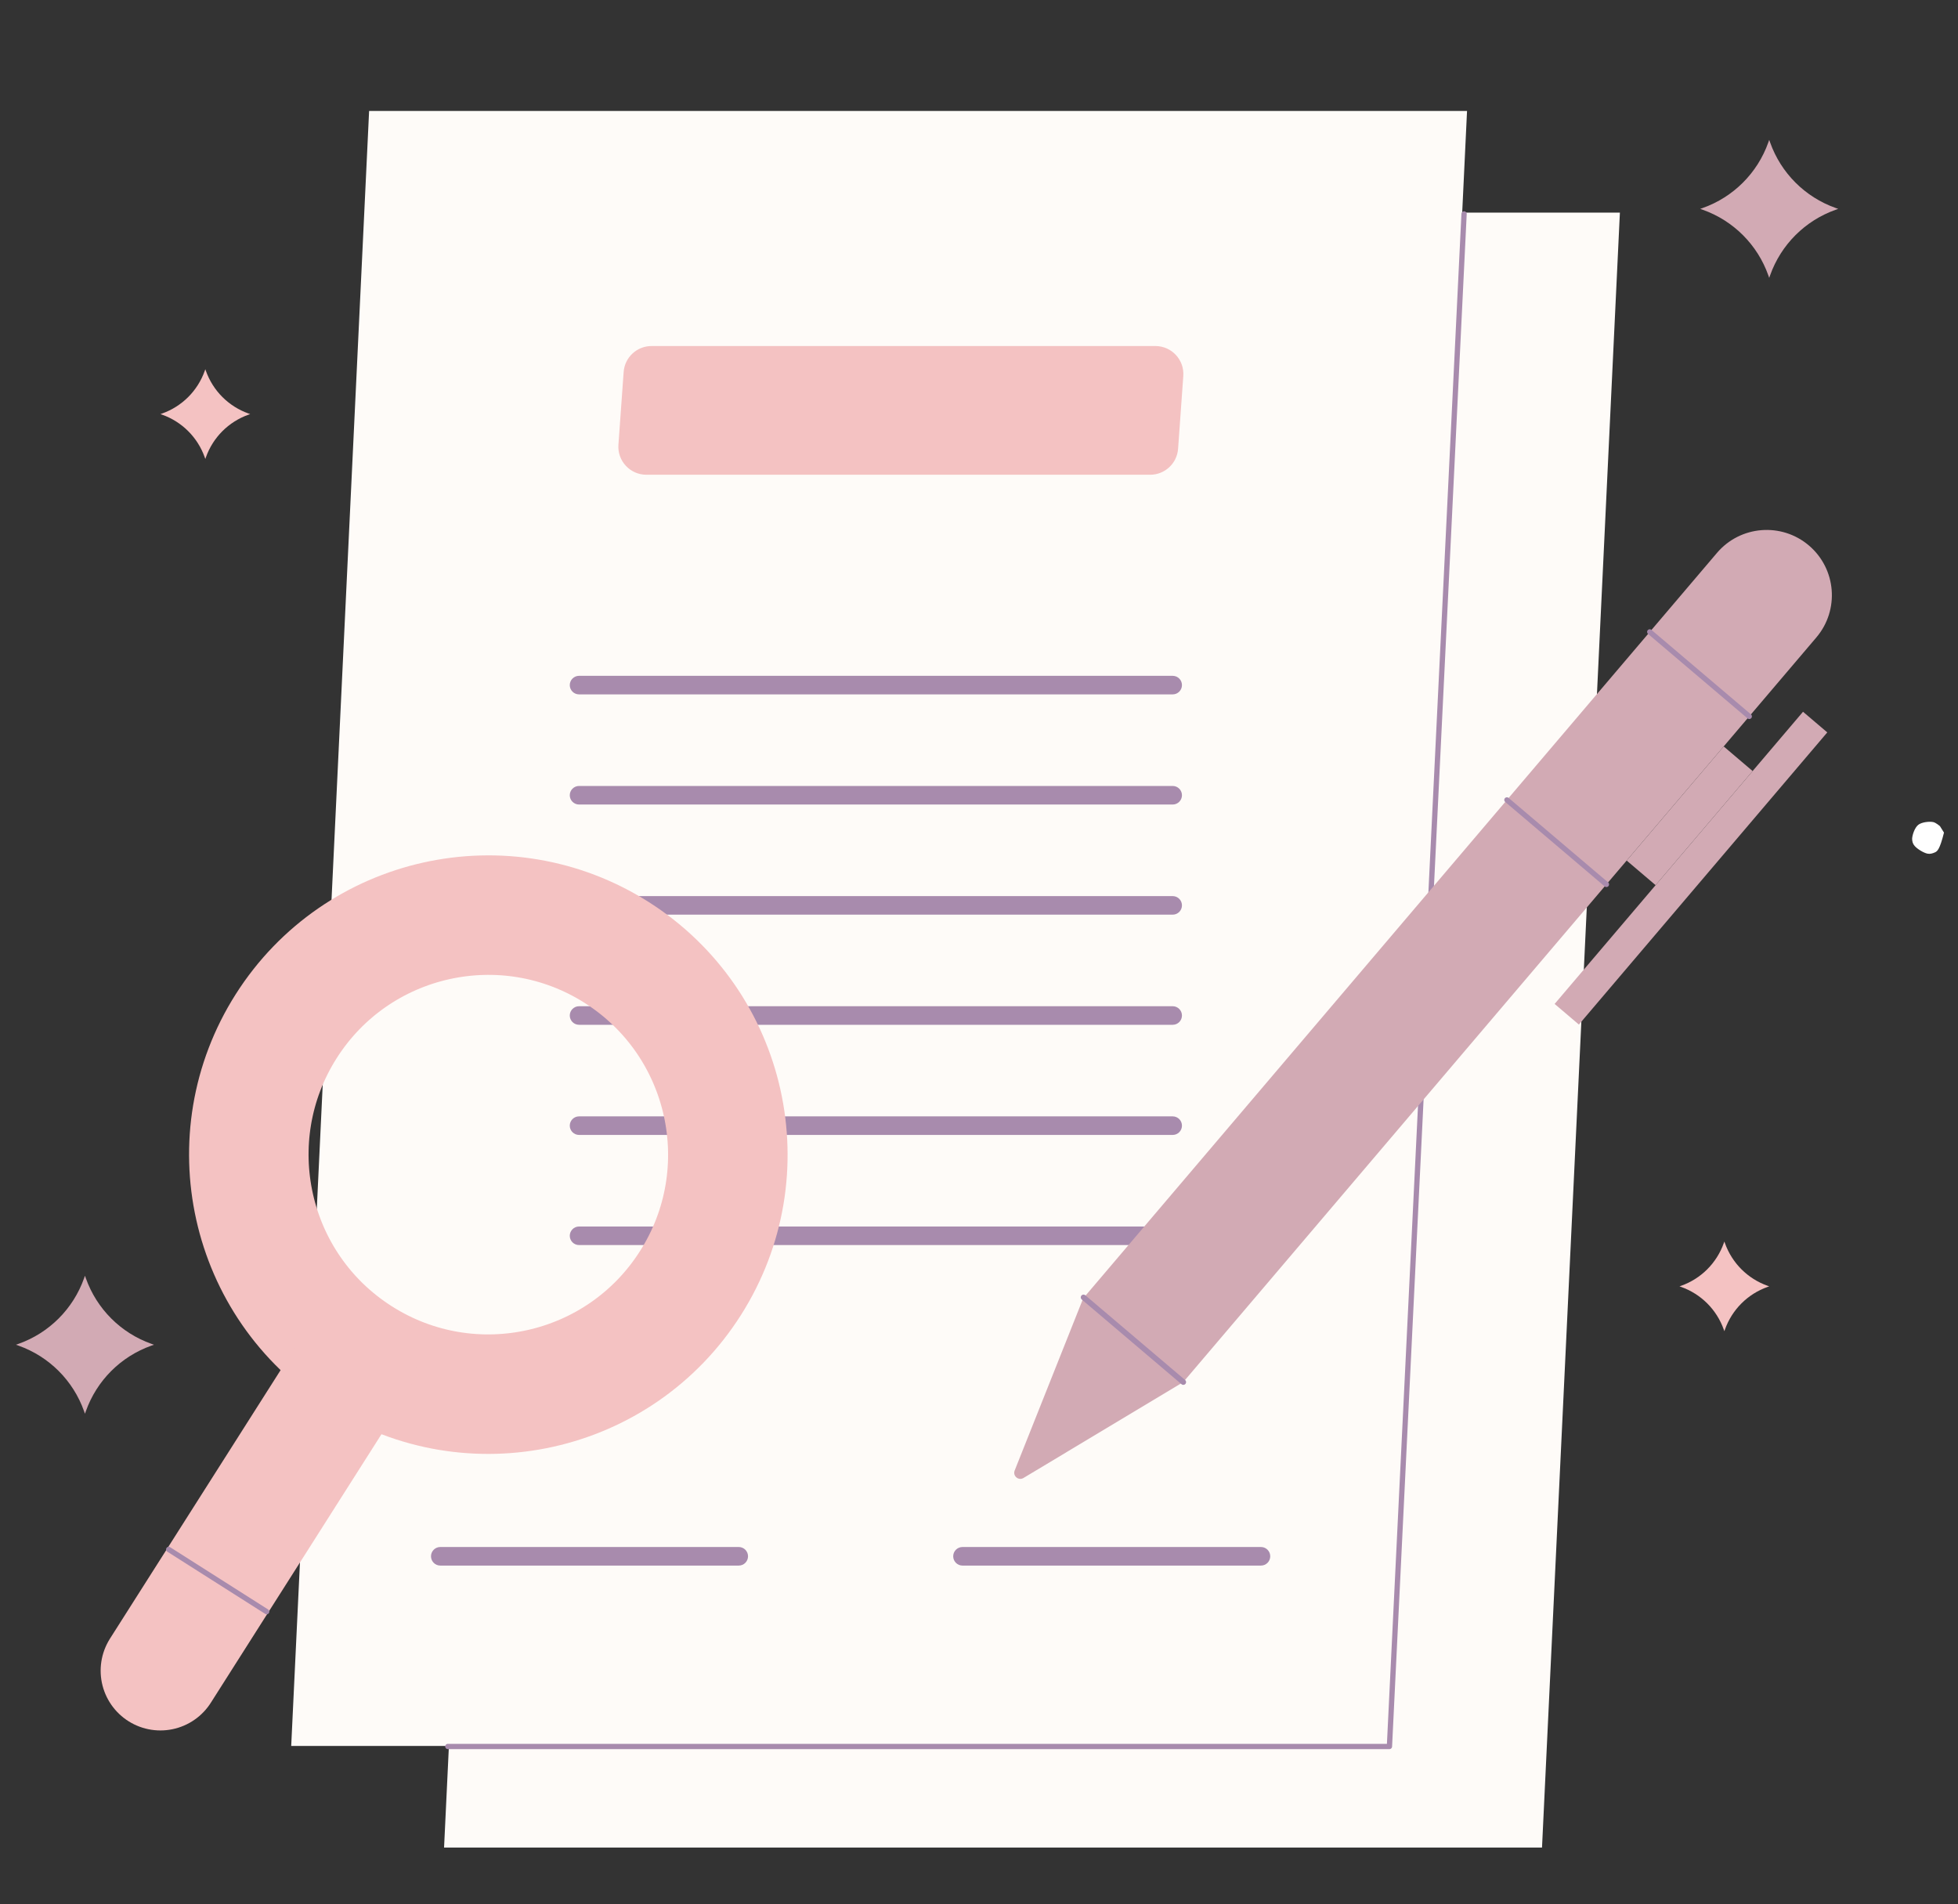 <svg xmlns="http://www.w3.org/2000/svg" xmlns:xlink="http://www.w3.org/1999/xlink" width="725" zoomAndPan="magnify" viewBox="0 0 543.75 528.75" height="705" preserveAspectRatio="xMidYMid meet" version="1.2"><rect x="0" y="0" width="543.75" height="528.75" fill="#333333" stroke="none"/><defs><clipPath id="350cedca9e"><path d="M 0.004 0 L 527.754 0 L 527.754 527.75 L 0.004 527.75 Z M 0.004 0 "/></clipPath><clipPath id="fcc0bb288c"><path d="M 531 228.191 L 539.902 228.191 L 539.902 237.121 L 531 237.121 Z M 531 228.191 "/></clipPath><clipPath id="0313b5e2c2"><path d="M 539.859 231.215 C 538.66 236.012 537.984 236.387 537.387 236.688 C 536.711 236.988 536.035 237.211 535.285 237.062 C 534.16 236.836 532.363 235.711 531.688 234.887 C 531.164 234.289 531.012 233.613 531.012 232.863 C 531.09 231.738 531.762 229.789 532.738 229.039 C 533.711 228.293 535.812 228.066 536.859 228.293 C 537.609 228.441 538.734 229.414 538.734 229.414 "/></clipPath></defs><g id="9d848a3560"><path style=" stroke:none;fill-rule:nonzero;fill:#fefbf8;fill-opacity:1;" d="M 428.227 513.074 C 428.227 513.074 123.32 513.074 123.32 513.074 C 123.32 513.074 144.953 59.043 144.953 59.043 C 144.953 59.043 449.855 59.043 449.855 59.043 C 449.855 59.043 428.227 513.074 428.227 513.074 Z M 428.227 513.074 "/><path style=" stroke:none;fill-rule:nonzero;fill:#fefbf8;fill-opacity:1;" d="M 385.773 484.848 C 385.773 484.848 80.871 484.848 80.871 484.848 C 80.871 484.848 102.504 30.816 102.504 30.816 C 102.504 30.816 407.406 30.816 407.406 30.816 C 407.406 30.816 385.773 484.848 385.773 484.848 Z M 385.773 484.848 "/><path style="fill:none;stroke-width:3;stroke-linecap:round;stroke-linejoin:round;stroke:#a88bad;stroke-opacity:1;stroke-miterlimit:4;" d="M 288.941 -433.411 C 288.941 -433.411 246.558 436.91 246.558 436.91 C 246.558 436.91 -288.19 436.91 -288.19 436.91 " transform="matrix(0.489,0,0,0.489,265.291,271.348)"/><path style=" stroke:none;fill-rule:nonzero;fill:#a88bad;fill-opacity:1;" d="M 325.664 192.832 C 325.664 192.832 160.809 192.832 160.809 192.832 C 159.387 192.832 158.23 191.676 158.23 190.254 C 158.23 188.832 159.387 187.676 160.809 187.676 C 160.809 187.676 325.664 187.676 325.664 187.676 C 327.086 187.676 328.238 188.832 328.238 190.254 C 328.238 191.676 327.086 192.832 325.664 192.832 Z M 325.664 192.832 "/><path style=" stroke:none;fill-rule:nonzero;fill:#a88bad;fill-opacity:1;" d="M 325.664 223.418 C 325.664 223.418 160.809 223.418 160.809 223.418 C 159.387 223.418 158.23 222.262 158.23 220.84 C 158.23 219.414 159.387 218.262 160.809 218.262 C 160.809 218.262 325.664 218.262 325.664 218.262 C 327.086 218.262 328.238 219.414 328.238 220.84 C 328.238 222.262 327.086 223.418 325.664 223.418 Z M 325.664 223.418 "/><path style=" stroke:none;fill-rule:nonzero;fill:#a88bad;fill-opacity:1;" d="M 325.664 254 C 325.664 254 160.809 254 160.809 254 C 159.387 254 158.23 252.848 158.23 251.422 C 158.23 250 159.387 248.848 160.809 248.848 C 160.809 248.848 325.664 248.848 325.664 248.848 C 327.086 248.848 328.238 250 328.238 251.422 C 328.238 252.848 327.086 254 325.664 254 Z M 325.664 254 "/><path style=" stroke:none;fill-rule:nonzero;fill:#a88bad;fill-opacity:1;" d="M 325.664 284.586 C 325.664 284.586 160.809 284.586 160.809 284.586 C 159.387 284.586 158.23 283.434 158.23 282.008 C 158.23 280.586 159.387 279.43 160.809 279.43 C 160.809 279.43 325.664 279.43 325.664 279.43 C 327.086 279.43 328.238 280.586 328.238 282.008 C 328.238 283.434 327.086 284.586 325.664 284.586 Z M 325.664 284.586 "/><path style=" stroke:none;fill-rule:nonzero;fill:#a88bad;fill-opacity:1;" d="M 325.664 315.172 C 325.664 315.172 160.809 315.172 160.809 315.172 C 159.387 315.172 158.23 314.016 158.23 312.594 C 158.23 311.168 159.387 310.016 160.809 310.016 C 160.809 310.016 325.664 310.016 325.664 310.016 C 327.086 310.016 328.238 311.168 328.238 312.594 C 328.238 314.016 327.086 315.172 325.664 315.172 Z M 325.664 315.172 "/><path style=" stroke:none;fill-rule:nonzero;fill:#a88bad;fill-opacity:1;" d="M 325.664 345.754 C 325.664 345.754 160.809 345.754 160.809 345.754 C 159.387 345.754 158.23 344.602 158.23 343.18 C 158.23 341.754 159.387 340.602 160.809 340.602 C 160.809 340.602 325.664 340.602 325.664 340.602 C 327.086 340.602 328.238 341.754 328.238 343.18 C 328.238 344.602 327.086 345.754 325.664 345.754 Z M 325.664 345.754 "/><path style=" stroke:none;fill-rule:nonzero;fill:#a88bad;fill-opacity:1;" d="M 205.16 434.762 C 205.16 434.762 122.27 434.762 122.27 434.762 C 120.848 434.762 119.691 433.605 119.691 432.184 C 119.691 430.758 120.848 429.605 122.27 429.605 C 122.27 429.605 205.16 429.605 205.16 429.605 C 206.582 429.605 207.734 430.758 207.734 432.184 C 207.734 433.605 206.582 434.762 205.16 434.762 Z M 205.16 434.762 "/><path style=" stroke:none;fill-rule:nonzero;fill:#a88bad;fill-opacity:1;" d="M 350.18 434.762 C 350.18 434.762 267.289 434.762 267.289 434.762 C 265.867 434.762 264.711 433.605 264.711 432.184 C 264.711 430.758 265.867 429.605 267.289 429.605 C 267.289 429.605 350.18 429.605 350.18 429.605 C 351.602 429.605 352.754 430.758 352.754 432.184 C 352.754 433.605 351.602 434.762 350.18 434.762 Z M 350.18 434.762 "/><path style=" stroke:none;fill-rule:nonzero;fill:#f4c2c2;fill-opacity:1;" d="M 319.414 131.836 C 319.414 131.836 179.492 131.836 179.492 131.836 C 174.984 131.836 171.418 128.008 171.742 123.508 C 171.742 123.508 173.191 103.309 173.191 103.309 C 173.48 99.242 176.863 96.094 180.941 96.094 C 180.941 96.094 320.863 96.094 320.863 96.094 C 325.371 96.094 328.934 99.922 328.609 104.418 C 328.609 104.418 327.164 124.621 327.164 124.621 C 326.871 128.684 323.488 131.836 319.414 131.836 Z M 319.414 131.836 "/><path style=" stroke:none;fill-rule:nonzero;fill:#d2aab4;fill-opacity:1;" d="M 328.375 384.074 C 328.375 384.074 300.77 360.602 300.77 360.602 C 300.77 360.602 476.805 153.551 476.805 153.551 C 483.285 145.926 494.719 145 502.344 151.48 C 509.965 157.965 510.891 169.398 504.41 177.02 C 504.41 177.02 328.375 384.074 328.375 384.074 Z M 328.375 384.074 "/><path style=" stroke:none;fill-rule:nonzero;fill:#d2aab4;fill-opacity:1;" d="M 459.773 245.809 C 459.773 245.809 451.738 238.977 451.738 238.977 C 451.738 238.977 478.68 207.285 478.68 207.285 C 478.68 207.285 486.715 214.117 486.715 214.117 C 486.715 214.117 459.773 245.809 459.773 245.809 Z M 459.773 245.809 "/><path style=" stroke:none;fill-rule:nonzero;fill:#d2aab4;fill-opacity:1;" d="M 438.469 284.523 C 438.469 284.523 431.73 278.793 431.73 278.793 C 431.73 278.793 500.711 197.656 500.711 197.656 C 500.711 197.656 507.449 203.387 507.449 203.387 C 507.449 203.387 438.469 284.523 438.469 284.523 Z M 438.469 284.523 "/><path style=" stroke:none;fill-rule:nonzero;fill:#d2aab4;fill-opacity:1;" d="M 284.223 410.438 C 284.223 410.438 328.598 383.812 328.598 383.812 C 328.598 383.812 300.918 360.281 300.918 360.281 C 300.918 360.281 281.781 408.363 281.781 408.363 C 281.184 409.863 282.836 411.27 284.223 410.438 Z M 284.223 410.438 "/><path style="fill:none;stroke-width:3.145;stroke-linecap:round;stroke-linejoin:round;stroke:#a88bad;stroke-opacity:1;stroke-miterlimit:4;" d="M -32.395 -18.234 C -32.395 -18.234 32.397 18.228 32.397 18.228 " transform="matrix(0.48,0.093,-0.093,0.48,314.757,372.048)"/><path style="fill:none;stroke-width:3;stroke-linecap:round;stroke-linejoin:round;stroke:#a88bad;stroke-opacity:1;stroke-miterlimit:4;" d="M -32.311 -18.182 C -32.311 -18.182 32.308 18.183 32.308 18.183 " transform="matrix(0.48,0.093,-0.093,0.48,432.296,233.871)"/><path style="fill:none;stroke-width:3;stroke-linecap:round;stroke-linejoin:round;stroke:#a88bad;stroke-opacity:1;stroke-miterlimit:4;" d="M -32.314 -18.182 C -32.314 -18.182 32.312 18.181 32.312 18.181 " transform="matrix(0.48,0.093,-0.093,0.48,471.965,187.211)"/><path style=" stroke:none;fill-rule:nonzero;fill:#f4c2c2;fill-opacity:1;" d="M 57.02 102.539 C 57.02 102.539 57.18 102.996 57.18 102.996 C 59.141 108.523 63.488 112.871 69.016 114.832 C 69.016 114.832 69.477 114.996 69.477 114.996 C 69.477 114.996 69.016 115.156 69.016 115.156 C 63.488 117.117 59.141 121.465 57.18 126.992 C 57.18 126.992 57.02 127.453 57.02 127.453 C 57.02 127.453 56.855 126.992 56.855 126.992 C 54.895 121.465 50.547 117.117 45.02 115.156 C 45.02 115.156 44.562 114.996 44.562 114.996 C 44.562 114.996 45.02 114.832 45.02 114.832 C 50.547 112.871 54.895 108.523 56.855 102.996 C 56.855 102.996 57.02 102.539 57.02 102.539 Z M 57.02 102.539 "/><path style=" stroke:none;fill-rule:nonzero;fill:#f4c2c2;fill-opacity:1;" d="M 478.867 344.766 C 478.867 344.766 479.027 345.223 479.027 345.223 C 480.988 350.75 485.336 355.098 490.863 357.059 C 490.863 357.059 491.32 357.223 491.32 357.223 C 491.32 357.223 490.863 357.383 490.863 357.383 C 485.336 359.344 480.988 363.691 479.027 369.219 C 479.027 369.219 478.867 369.676 478.867 369.676 C 478.867 369.676 478.703 369.219 478.703 369.219 C 476.742 363.691 472.395 359.344 466.867 357.383 C 466.867 357.383 466.41 357.223 466.41 357.223 C 466.41 357.223 466.867 357.059 466.867 357.059 C 472.395 355.098 476.742 350.75 478.703 345.223 C 478.703 345.223 478.867 344.766 478.867 344.766 Z M 478.867 344.766 "/><path style=" stroke:none;fill-rule:nonzero;fill:#d2aab4;fill-opacity:1;" d="M 23.594 354.273 C 23.594 354.273 23.844 354.977 23.844 354.977 C 26.859 363.477 33.547 370.168 42.051 373.184 C 42.051 373.184 42.754 373.434 42.754 373.434 C 42.754 373.434 42.051 373.684 42.051 373.684 C 33.547 376.699 26.859 383.387 23.844 391.891 C 23.844 391.891 23.594 392.594 23.594 392.594 C 23.594 392.594 23.344 391.891 23.344 391.891 C 20.328 383.387 13.637 376.699 5.137 373.684 C 5.137 373.684 4.43 373.434 4.43 373.434 C 4.43 373.434 5.137 373.184 5.137 373.184 C 13.637 370.168 20.328 363.477 23.344 354.977 C 23.344 354.977 23.594 354.273 23.594 354.273 Z M 23.594 354.273 "/><path style=" stroke:none;fill-rule:nonzero;fill:#d2aab4;fill-opacity:1;" d="M 491.32 38.844 C 491.32 38.844 491.57 39.547 491.57 39.547 C 494.586 48.051 501.277 54.738 509.777 57.754 C 509.777 57.754 510.484 58.004 510.484 58.004 C 510.484 58.004 509.777 58.254 509.777 58.254 C 501.277 61.27 494.586 67.957 491.57 76.461 C 491.57 76.461 491.32 77.164 491.32 77.164 C 491.32 77.164 491.074 76.461 491.074 76.461 C 488.059 67.957 481.367 61.27 472.867 58.254 C 472.867 58.254 472.16 58.004 472.16 58.004 C 472.16 58.004 472.867 57.754 472.867 57.754 C 481.367 54.738 488.059 48.051 491.074 39.547 C 491.074 39.547 491.32 38.844 491.32 38.844 Z M 491.32 38.844 "/><g clip-rule="nonzero" clip-path="url(#350cedca9e)"><path style="fill:none;stroke-width:67.866;stroke-linecap:butt;stroke-linejoin:miter;stroke:#f4c2c2;stroke-opacity:1;stroke-miterlimit:10;" d="M 114.784 72.948 C 74.503 136.347 -9.552 155.076 -72.951 114.787 C -136.342 74.499 -155.072 -9.549 -114.791 -72.948 C -74.502 -136.347 9.553 -155.076 72.945 -114.787 C 136.344 -74.499 155.073 9.549 114.784 72.948 Z M 114.784 72.948 " transform="matrix(0.489,0,0,0.489,135.613,320.646)"/></g><path style="fill:none;stroke-width:67.866;stroke-linecap:round;stroke-linejoin:round;stroke:#f4c2c2;stroke-opacity:1;stroke-miterlimit:4;" d="M 55.661 -87.588 C 55.661 -87.588 -55.662 87.589 -55.662 87.589 " transform="matrix(0.489,0,0,0.489,71.762,421.121)"/><path style="fill:none;stroke-width:3;stroke-linecap:round;stroke-linejoin:round;stroke:#a88bad;stroke-opacity:1;stroke-miterlimit:4;" d="M -27.805 -17.671 C -27.805 -17.671 27.808 17.67 27.808 17.67 " transform="matrix(0.489,0,0,0.489,60.451,438.92)"/><g clip-rule="nonzero" clip-path="url(#fcc0bb288c)"><g clip-rule="nonzero" clip-path="url(#0313b5e2c2)"><path style=" stroke:none;fill-rule:nonzero;fill:#ffffff;fill-opacity:1;" d="M 528.016 225.293 L 542.859 225.293 L 542.859 240.137 L 528.016 240.137 Z M 528.016 225.293 "/></g></g></g></svg>
